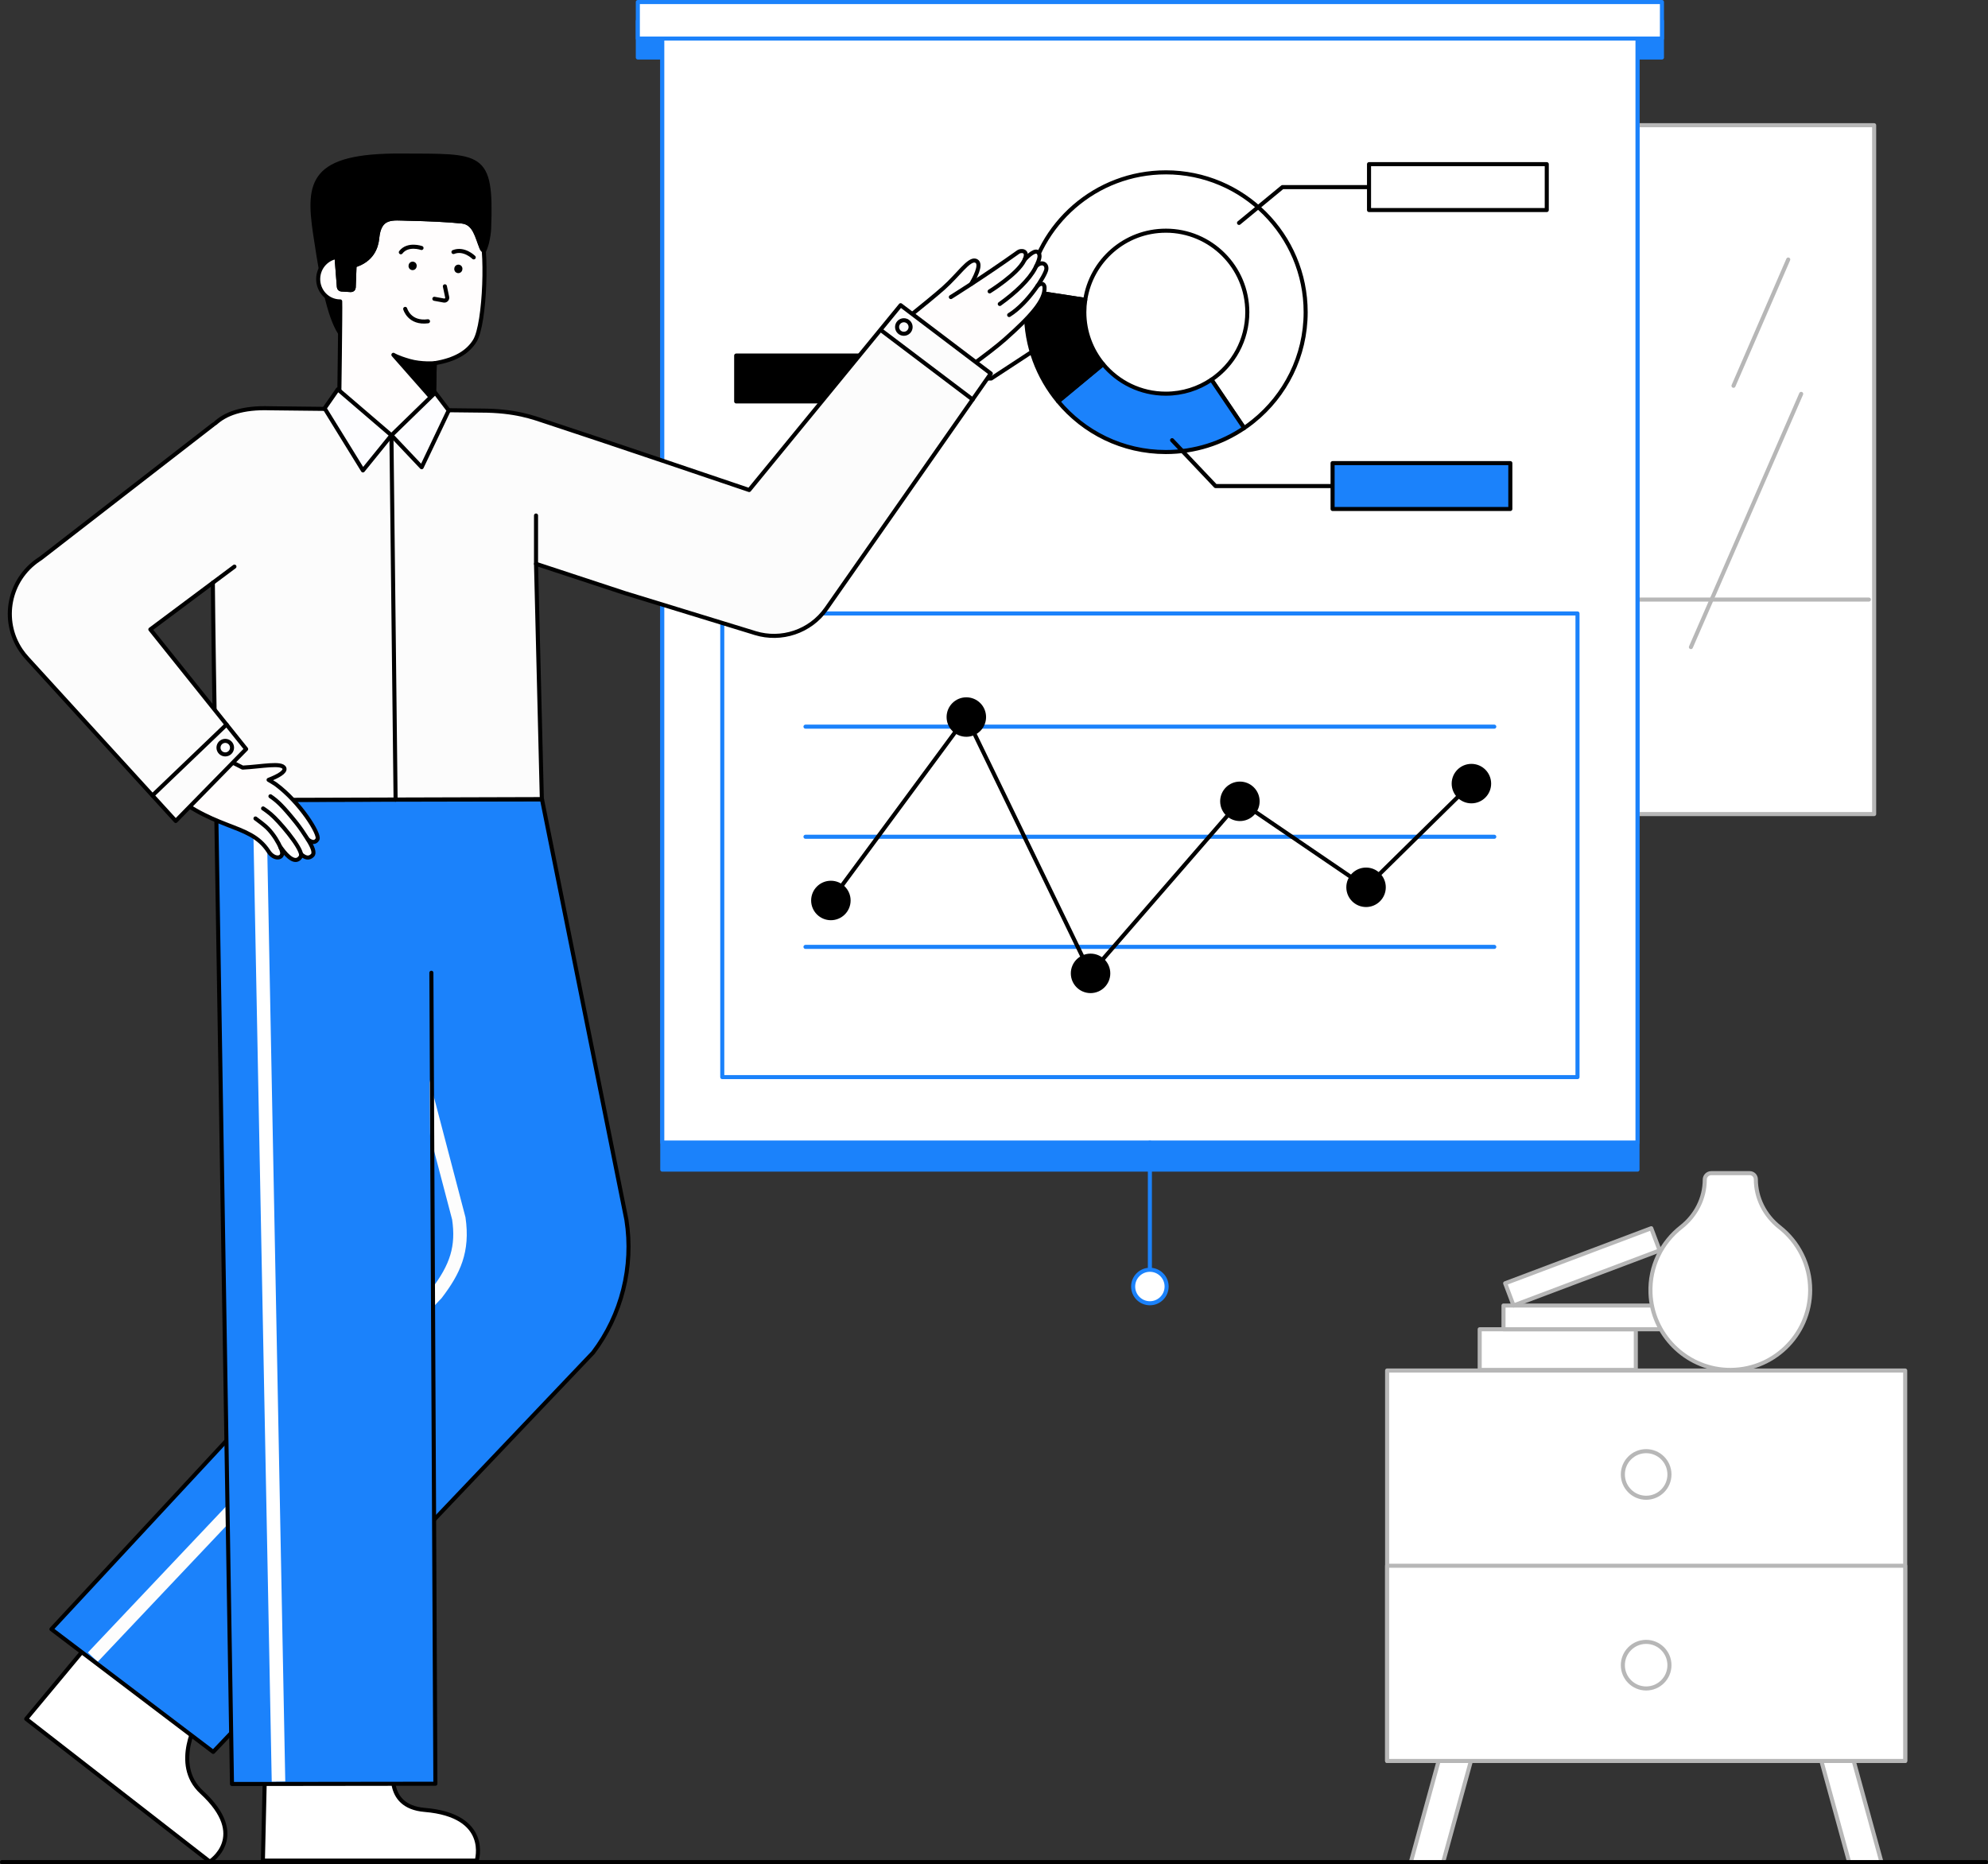 <svg id="Layer_2" data-name="Layer 2" xmlns="http://www.w3.org/2000/svg" viewBox="0 0 734.326 688.552" style="width: 100%; height: 100%;">
  <rect x="0" y="0" width="734.326" height="688.552" fill="#333333" stroke="none"/>
  <g id="Layer_1-2" data-name="Layer 1">
    <g>
      <g>
        <g>
          <polygon points="543.66 649.249 542.812 652.331 533.079 687.802 521.134 687.802 530.872 652.331 532.553 646.199 543.66 649.249" fill="#fff" stroke="#b7b7b7" stroke-linecap="round" stroke-linejoin="round" stroke-width="1.5"></polygon>
          <polygon points="694.975 687.802 683.03 687.802 673.296 652.331 672.449 649.249 683.555 646.199 685.237 652.331 694.975 687.802" fill="#fff" stroke="#b7b7b7" stroke-linecap="round" stroke-linejoin="round" stroke-width="1.5"></polygon>
        </g>
        <g>
          <rect x="512.373" y="506.223" width="191.363" height="144.22" transform="translate(1216.109 1156.666) rotate(-180)" fill="#fff" stroke="#b7b7b7" stroke-linecap="round" stroke-linejoin="round" stroke-width="1.5"></rect>
          <rect x="512.373" y="578.333" width="191.363" height="72.11" transform="translate(1216.109 1228.776) rotate(-180)" fill="#fff" stroke="#b7b7b7" stroke-linecap="round" stroke-linejoin="round" stroke-width="1.5"></rect>
          <circle cx="608.054" cy="544.618" r="8.606" fill="#fff" stroke="#b7b7b7" stroke-linecap="round" stroke-linejoin="round" stroke-width="1.5"></circle>
          <circle cx="608.054" cy="615.064" r="8.606" fill="#fff" stroke="#b7b7b7" stroke-linecap="round" stroke-linejoin="round" stroke-width="1.5"></circle>
          <g>
            <rect x="567.898" y="469.662" width="15.01" height="57.671" transform="translate(76.905 1073.901) rotate(-90)" fill="#fff" stroke="#b7b7b7" stroke-linecap="round" stroke-linejoin="round" stroke-width="1.5"></rect>
            <rect x="579.809" y="457.773" width="8.769" height="57.671" transform="translate(97.586 1070.802) rotate(-90)" fill="#fff" stroke="#b7b7b7" stroke-linecap="round" stroke-linejoin="round" stroke-width="1.5"></rect>
            <rect x="580.116" y="439.102" width="8.769" height="57.671" transform="translate(352.784 1179.917) rotate(-110.652)" fill="#fff" stroke="#b7b7b7" stroke-linecap="round" stroke-linejoin="round" stroke-width="1.5"></rect>
          </g>
          <path d="m648.576,435.585h0c0-1.248-1.011-2.259-2.259-2.259h-14.227c-1.319,0-2.388,1.069-2.388,2.388h0c0,6.894-3.303,13.297-8.732,17.545-7.173,5.612-11.683,14.47-11.315,24.367.567,15.219,12.866,27.639,28.078,28.345,16.934.786,30.91-12.711,30.91-29.472,0-9.42-4.417-17.805-11.291-23.205-5.465-4.293-8.777-10.759-8.777-17.709Z" fill="#fff" stroke="#b7b7b7" stroke-linecap="round" stroke-linejoin="round" stroke-width="1.5"></path>
        </g>
      </g>
      <g>
        <g>
          <rect x="486.532" y="46.247" width="205.738" height="254.444" transform="translate(1178.803 346.939) rotate(-180)" fill="#fff" stroke="#b7b7b7" stroke-linecap="round" stroke-linejoin="round" stroke-width="1.5"></rect>
          <line x1="589.401" y1="300.692" x2="589.401" y2="46.247" fill="#fff" stroke="#b7b7b7" stroke-linecap="round" stroke-linejoin="round" stroke-width="1.5"></line>
          <line x1="486.532" y1="221.465" x2="690.321" y2="221.465" fill="#fff" stroke="#b7b7b7" stroke-linecap="round" stroke-linejoin="round" stroke-width="1.5"></line>
        </g>
        <line x1="624.589" y1="239.014" x2="665.319" y2="145.491" fill="#fff" stroke="#b7b7b7" stroke-linecap="round" stroke-linejoin="round" stroke-width="1.5"></line>
        <line x1="640.32" y1="142.497" x2="660.538" y2="95.862" fill="#fff" stroke="#b7b7b7" stroke-linecap="round" stroke-linejoin="round" stroke-width="1.5"></line>
      </g>
      <line x1="733.576" y1="687.802" x2=".75" y2="687.802" fill="none" stroke="#000" stroke-linecap="round" stroke-linejoin="round" stroke-width="1.5"></line>
      <g>
        <rect id="a_12_a" x="244.63" y="22.146" width="360.229" height="409.874" transform="translate(849.49 454.166) rotate(-180)" fill="#1b82fb" stroke="#1b82fb" stroke-linecap="round" stroke-linejoin="round" stroke-width="1.5"></rect>
        <rect id="a_12_a-2" data-name="a_12_a" x="235.6" y="7.75" width="378.291" height="13.484" transform="translate(849.49 28.984) rotate(-180)" fill="#1b82fb" stroke="#1b82fb" stroke-linecap="round" stroke-linejoin="round" stroke-width="1.5"></rect>
        <rect id="a_12_a-3" data-name="a_12_a" x="244.63" y="12.146" width="360.229" height="409.874" transform="translate(849.49 434.166) rotate(-180)" fill="#fff" stroke="#1b82fb" stroke-linecap="round" stroke-linejoin="round" stroke-width="1.5"></rect>
        <rect id="a_12_a-4" data-name="a_12_a" x="235.6" y=".75" width="378.291" height="13.484" transform="translate(849.49 14.984) rotate(-180)" fill="#fff" stroke="#1b82fb" stroke-linecap="round" stroke-linejoin="round" stroke-width="1.5"></rect>
        <line id="a_12_st" x1="424.745" y1="422.02" x2="424.745" y2="475.198" fill="none" stroke="#1b82fb" stroke-linecap="round" stroke-linejoin="round" stroke-width="1.5"></line>
        <circle id="a_12_a-5" data-name="a_12_a" cx="424.745" cy="475.198" r="6.181" fill="#fff" stroke="#1b82fb" stroke-linecap="round" stroke-linejoin="round" stroke-width="1.5"></circle>
        <g>
          <rect x="266.793" y="226.593" width="315.903" height="171.257" fill="none" stroke="#1b82fb" stroke-linecap="round" stroke-linejoin="round" stroke-width="1.5"></rect>
          <g>
            <line x1="297.533" y1="268.404" x2="551.956" y2="268.404" fill="none" stroke="#1b82fb" stroke-linecap="round" stroke-linejoin="round" stroke-width="1.5"></line>
            <line x1="297.533" y1="349.748" x2="551.956" y2="349.748" fill="none" stroke="#1b82fb" stroke-linecap="round" stroke-linejoin="round" stroke-width="1.5"></line>
            <line x1="297.533" y1="309.076" x2="551.956" y2="309.076" fill="none" stroke="#1b82fb" stroke-linecap="round" stroke-linejoin="round" stroke-width="1.5"></line>
          </g>
          <g>
            <g>
              <circle cx="306.908" cy="332.609" r="6.54" stroke="#000" stroke-linecap="round" stroke-linejoin="round" stroke-width="1.5"></circle>
              <circle cx="356.942" cy="264.855" r="6.54" stroke="#000" stroke-linecap="round" stroke-linejoin="round" stroke-width="1.5"></circle>
              <circle cx="402.829" cy="359.533" r="6.54" stroke="#000" stroke-linecap="round" stroke-linejoin="round" stroke-width="1.5"></circle>
              <circle cx="457.992" cy="295.983" r="6.54" stroke="#000" stroke-linecap="round" stroke-linejoin="round" stroke-width="1.5"></circle>
              <circle cx="504.593" cy="327.74" r="6.54" stroke="#000" stroke-linecap="round" stroke-linejoin="round" stroke-width="1.5"></circle>
              <circle cx="543.508" cy="289.442" r="6.54" stroke="#000" stroke-linecap="round" stroke-linejoin="round" stroke-width="1.5"></circle>
            </g>
            <polyline points="306.908 332.609 356.942 264.855 402.829 359.533 457.992 295.983 504.593 327.74 543.508 289.442" fill="none" stroke="#000" stroke-linecap="round" stroke-linejoin="round" stroke-width="1.5"></polyline>
          </g>
        </g>
        <g>
          <g id="a_13_gr">
            <path id="a_13_gr_a" d="m430.627,63.661v.005l-.002-.003c-25.863,0-47.289,19.014-51.057,43.831l21.299,3.263c2.2-14.462,14.687-25.546,29.758-25.546l.002-.003h0c16.629,0,30.101,13.481,30.101,30.101,0,10.333-5.197,19.436-13.122,24.859h-.002c-.036.024-.073.055-.115.073l12.074,17.859h.006c1.179-.796,2.321-1.647,3.427-2.54v-.002c11.763-9.461,19.288-23.97,19.288-40.25,0-28.522-23.125-51.647-51.657-51.647Z" fill="#fff" stroke="#000" stroke-linecap="round" stroke-linejoin="round" stroke-width="1.5"></path>
            <path id="a_13_gr_bl" d="m459.563,158.1c-8.258,5.603-18.218,8.866-28.937,8.866-16,0-30.299-7.28-39.766-18.704l16.589-13.745c5.524,6.66,13.855,10.895,23.177,10.895,6.247,0,12.056-1.908,16.863-5.171l12.074,17.859Z" fill="#1b82fb" stroke="#000" stroke-linecap="round" stroke-linejoin="round" stroke-width="1.5"></path>
            <path id="a_13_gr_a-2" data-name="a_13_gr_a" d="m407.449,134.516l-16.589,13.745c-7.42-8.939-11.88-20.424-11.88-32.954,0-2.655.201-5.268.589-7.815l21.299,3.263c-.225,1.483-.34,3.002-.34,4.551,0,7.304,2.595,14.001,6.921,19.208Z" stroke="#000" stroke-linecap="round" stroke-linejoin="round" stroke-width="1.5"></path>
          </g>
          <polyline points="457.669 82.336 473.719 69.109 551.759 69.109" fill="none" stroke="#000" stroke-linecap="round" stroke-linejoin="round" stroke-width="1.5"></polyline>
          <rect x="505.688" y="60.638" width="65.655" height="16.942" transform="translate(1077.031 138.219) rotate(180)" fill="#fff" stroke="#000" stroke-linecap="round" stroke-linejoin="round" stroke-width="1.5"></rect>
          <polyline points="304.76 139.803 366.127 139.803 388.006 125.461" fill="none" stroke="#000" stroke-linecap="round" stroke-linejoin="round" stroke-width="1.5"></polyline>
          <rect x="271.932" y="131.332" width="65.655" height="16.942" stroke="#000" stroke-linecap="round" stroke-linejoin="round" stroke-width="1.5"></rect>
          <polyline points="432.949 162.591 448.999 179.533 508.446 179.533" fill="none" stroke="#000" stroke-linecap="round" stroke-linejoin="round" stroke-width="1.5"></polyline>
          <rect x="492.23" y="171.062" width="65.655" height="16.942" fill="#1b82fb" stroke="#000" stroke-linecap="round" stroke-linejoin="round" stroke-width="1.5"></rect>
        </g>
      </g>
      <g>
        <path id="l" d="m77.51,687.637l-67.829-52.73,21.709-26.079,41.91,26.076s-10.055,16.734,1.195,27.08c17.75,16.334,3.015,25.654,3.015,25.654Z" fill="#fff" stroke="#000" stroke-linecap="round" stroke-linejoin="round" stroke-width="1.5"></path>
        <path id="l-2" data-name="l" d="m219.14,499.515l-140.3,147.46-59.93-45.09,133.72-144.04-26.529-161.678,74.104-.9,31.205,155.438c2.67,17.17-1.8,34.95-12.27,48.81Z" fill="#1b82fb"></path>
        <g id="l-3" data-name="l">
          <path d="m36.1,613.821l-3.633-3.435,126.832-134.137c7.084-9.29,9.112-16.061,7.712-25.761l-13.227-50.346,4.836-1.271,13.317,50.753c1.885,12.803-1.95,20.882-8.747,29.766l-.169.198-126.922,134.233Z" fill="#fdfdfd"></path>
        </g>
        <path id="st" d="m152.605,457.856L18.997,601.766l59.757,45.322,140.312-147.476c10.552-13.913,15.042-31.785,12.318-49.034l-31.18-155.312" fill="none" stroke="#000" stroke-linecap="round" stroke-linejoin="round" stroke-width="1.5"></path>
        <path id="l-4" data-name="l" d="m97.888,653.342l-.779,33.913h78.98s5.238-16.694-19.232-18.733c-15.503-1.292-11.166-16.795-11.166-16.795" fill="#fff" stroke="#000" stroke-linecap="round" stroke-linejoin="round" stroke-width="1.5"></path>
        <polyline id="l-5" data-name="l" points="157.864 295.162 160.823 658.858 85.688 658.952 79.805 295.517" fill="#1b82fb"></polyline>
        <g id="l-6" data-name="l">
          <rect x="96.876" y="295.903" width="5" height="362.222" transform="translate(-9.199 2.009) rotate(-1.107)" fill="#fff"></rect>
        </g>
        <polyline id="st-2" data-name="st" points="159.344 359.311 160.823 658.858 85.688 658.952 79.805 295.517 200.205 295.267" fill="none" stroke="#000" stroke-linecap="round" stroke-linejoin="round" stroke-width="1.5"></polyline>
        <path id="h_6_h" d="m116.371,86.174c6.999,47.801,12.055,41.485,28.178,41.751,11.967.197,25.113-15.252,31.666-29.75,1.334-2.951,3.003-5.737,3.661-8.482.465-1.938.743-3.79.807-5.509,1.042-28.055-2.887-26.571-32.529-26.728-33.17-.175-34.548,9.828-31.782,28.718Z" stroke="#000" stroke-linecap="round" stroke-linejoin="round" stroke-width="1.5"></path>
        <path id="h_6_sk" d="m125.506,111.332c-4.483-.069-8.052-3.826-7.972-8.39.076-4.368,3.469-7.884,7.689-8.118,3.344-14.685,15.473-25.728,30.864-25.489,11.571.179,15.685,6.491,21.153,15.94,2.894,5,2.056,34.323-1.846,40.615-2.61,4.207-7.281,7.03-14.81,8.268l-.365,17.081s.986,16.491-16.937,15.624c-18.18-.879-17.999-16.849-17.999-16.849,0,0,.527-36.479.38-38.687-.052,0-.103.006-.155.006Z" fill="#fffdfd" stroke="#000" stroke-linecap="round" stroke-linejoin="round" stroke-width="1.5"></path>
        <path id="h_6_sh" d="m145.314,131.055l14.944,16.975.326-13.873s-4.881.441-9.379-.854-5.89-2.248-5.89-2.248Z" stroke="#000" stroke-linecap="round" stroke-linejoin="round" stroke-width="1.5"></path>
        <path id="h_6_h-2" data-name="h_6_h" d="m126.085,106.921c-.482-.029-.868-.409-.906-.891l-1.104-14.17-.633-24.527s51.064-5.814,51.986-1.58c.371,1.702,4.175,13.599,4.116,16.078-.051,2.118.328,5.584-.051,7.382-.229,1.087-.843,4.055-1.729,2.09-1.601-3.551-2.339-8.979-7.105-9.49-4.993-.536-12.769-.89-19.982-1.028-5.615-.107-10.547-1.241-11.347,7.193-.324,3.418-1.968,8.082-8.37,10.065l-.308,8.163c-.02.543-.483.962-1.025.929l-3.541-.215Z" stroke="#000" stroke-linecap="round" stroke-linejoin="round" stroke-width="1.5"></path>
        <path id="h_6_st" d="m124.314,94.927l.865,11.104c.038.481.424.861.906.891l3.541.215c.542.033,1.005-.387,1.025-.929l.308-8.163c6.402-1.983,8.045-6.648,8.37-10.065.801-8.434,5.732-7.3,11.347-7.193,7.213.138,14.99.492,19.982,1.028,4.765.512,5.834,5.809,7.105,9.49.117.338.312,1.078.798,1.186" fill="none" stroke="#000" stroke-linecap="round" stroke-linejoin="round" stroke-width="1.5"></path>
        <g id="e_1_eye">
          <path d="m153.907,98.278l.014-.141c.008-.207-.035-.399-.129-.578-.06-.186-.164-.347-.31-.483-.136-.146-.297-.25-.483-.31-.179-.094-.371-.137-.578-.129l-.399.054c-.254.071-.475.2-.662.386l-.235.304c-.136.234-.204.486-.205.757l-.014.141c-.008.207.035.399.129.578.06.186.164.347.31.483.136.146.297.25.483.31.179.094.371.137.578.129l.399-.054c.254-.071.475-.2.662-.386l.235-.304c.136-.234.204-.486.205-.757h0Z"></path>
        </g>
        <g id="e_1_eye-2" data-name="e_1_eye">
          <path d="m170.796,99.389l.014-.141c.008-.207-.035-.399-.129-.578-.06-.186-.164-.347-.31-.483-.136-.146-.297-.25-.483-.31-.179-.094-.371-.137-.578-.129l-.399.054c-.254.071-.475.2-.662.386l-.235.304c-.136.234-.204.486-.205.757l-.014.141c-.008.207.035.399.129.578.06.186.164.347.31.483.136.146.297.25.483.31.179.094.371.137.578.129l.399-.054c.254-.071.475-.2.662-.386l.235-.304c.136-.234.204-.486.205-.757h0Z"></path>
        </g>
        <path id="e_1_st" d="m164.331,105.753l.844,3.993c.156.737-.484,1.399-1.222,1.263l-3.507-.644" fill="none" stroke="#000" stroke-linecap="round" stroke-linejoin="round" stroke-width="1.5"></path>
        <path id="e_1_st-2" data-name="e_1_st" d="m155.7,91.602s-5.042-1.777-7.637,1.581" fill="none" stroke="#000" stroke-linecap="round" stroke-linejoin="round" stroke-width="1.5"></path>
        <path id="e_1_st-3" data-name="e_1_st" d="m149.673,114.095s1.512,5.494,8.416,4.575" fill="none" stroke="#000" stroke-linecap="round" stroke-linejoin="round" stroke-width="1.5"></path>
        <path id="e_1_st-4" data-name="e_1_st" d="m174.986,95.071s-3.553-3.548-7.484-1.98" fill="none" stroke="#000" stroke-linecap="round" stroke-linejoin="round" stroke-width="1.5"></path>
        <g id="ha">
          <path id="sk" d="m382.764,98.302c.653-1.328,1.441-3.182,1.171-4.193-.642-2.397-3.053-.807-5.459,1.797l-.04.071c1.665-3.672-1.443-3.518-2.261-2.935-6.692,4.767-13.051,9.013-17.677,12.03l-.124-.006.377-.23c2.437-4.125,3.774-7.955,1.521-8.567-2.448-.665-6.3,5.262-11.718,10.093-5.485,4.891-22.799,18.582-22.799,18.582l25.19,15.724s14.428-10.165,20.149-15.237c9.866-8.748,15.009-14.557,14.732-19.336-.044-.748-.68-2.131-2.563-.553l-.016.018c1.878-2.759,3.084-5.121,3.236-6.017.338-1.996-1.603-3.247-3.719-1.24Z" fill="#fffdfd"></path>
          <path id="st-3" data-name="st" d="m350.946,140.668s14.428-10.165,20.149-15.237c9.866-8.748,15.01-14.557,14.732-19.336-.043-.748-.68-2.131-2.563-.553" fill="none" stroke="#000" stroke-linecap="round" stroke-linejoin="round" stroke-width="1.5"></path>
          <path id="st-4" data-name="st" d="m325.757,124.943s17.313-13.69,22.799-18.582c5.418-4.831,9.27-10.758,11.718-10.093,2.252.612.915,4.442-1.521,8.567" fill="none" stroke="#000" stroke-linecap="round" stroke-linejoin="round" stroke-width="1.5"></path>
          <path id="st-5" data-name="st" d="m372.763,116.36c7.187-4.469,13.363-14.707,13.72-16.819.338-1.997-1.605-3.249-3.722-1.237" fill="none" stroke="#000" stroke-linecap="round" stroke-linejoin="round" stroke-width="1.5"></path>
          <path id="st-6" data-name="st" d="m369.299,112.278c5.917-4.222,10.918-9.052,13.069-13.189.652-1.253,1.897-3.749,1.568-4.98-.642-2.397-3.053-.807-5.459,1.797" fill="none" stroke="#000" stroke-linecap="round" stroke-linejoin="round" stroke-width="1.5"></path>
          <path id="st-7" data-name="st" d="m351.226,109.725s11.845-7.349,24.949-16.683c.839-.597,4.1-.756,2.139,3.211-2.479,5.015-12.767,11.379-12.767,11.379" fill="none" stroke="#000" stroke-linecap="round" stroke-linejoin="round" stroke-width="1.5"></path>
        </g>
        <path id="b" d="m78.595,192.127c-.46,10.16,1.21,103.39,1.21,103.39l120.34-.35-2.15-86.9,32.68,10.76,47.41,14.54.92.29c9.53,2.9,20.24-.46,26.26-9.07l60.72-86.82-33.31-25.24-55.94,68.27s-55.19-18.73-75.02-25.2c-4.68-1.53-11.26-4.14-24.12-4.14l-17.37-.19-15.64,9.318-19.24-9.698-25.59-.28c-40.68-1.42-21.13,40.61-21.16,41.32Z" fill="#fcfcfc" stroke="#000" stroke-linecap="round" stroke-linejoin="round" stroke-width="1.5"></path>
        <g id="ha-2" data-name="ha">
          <path id="sk-2" data-name="sk" d="m80.822,279.454l5.883,2.591,2.917,1.484c6.945-.353,14.609-2.016,15.424.243.485,1.344-2.363,2.941-5.831,4.287,0,0,2.125,1.244,2.583,1.582,9.146,6.745,16.39,18.519,15.491,20.298-.425.841-1.252,1.416-2.536.795-.332-.16-.669-.372-1.006-.607,1.682,2.673,2.634,4.882,1.634,5.864-1.323,1.3-2.733.822-4.179-.489.06.358.038.651-.086.857-1.832,3.039-4.898.151-7.122-2.931-.108-.15-.264-.344-.441-.556.373.827.603,1.5.662,1.894.361,2.432-2.975,2.882-5.025-.29-7.267-11.246-20.94-6.886-40.582-25.45l22.215-9.573Z" fill="#fffdfd" stroke="#000" stroke-linecap="round" stroke-linejoin="round" stroke-width="1.5"></path>
          <path id="st-8" data-name="st" d="m113.628,309.937c-1.241-1.948-2.729-4.222-4.37-6.258-4.856-6.026-6.912-7.903-9.361-9.564" fill="#feffff" stroke="#000" stroke-linecap="round" stroke-linejoin="round" stroke-width="1.5"></path>
          <path id="st-9" data-name="st" d="m97.185,298.612s.989.582,2.781,2.065c3.055,2.528,11.11,12.023,11.268,15.082" fill="#feffff" stroke="#000" stroke-linecap="round" stroke-linejoin="round" stroke-width="1.5"></path>
          <path id="st-10" data-name="st" d="m94.366,302.321s3.17,2.267,4.598,3.735c2.223,2.285,3.921,5.237,4.735,7.149" fill="#feffff" stroke="#000" stroke-linecap="round" stroke-linejoin="round" stroke-width="1.5"></path>
        </g>
        <path id="b-2" data-name="b" d="m64.909,303.243l-54.598-59.696c-.84-.908-1.715-1.99-2.426-3.049-7.42-11.052-4.475-26.025,6.576-33.445l.794-.533,60.924-47.439c11.432-7.675,26.016-4.09,33.69,7.342,7.675,11.432,4.629,22.835-6.802,30.51l-47.363,35.883,35.175,43.722-25.97,26.706Z" fill="#fcfcfc"></path>
        <path id="st-11" data-name="st" d="m78.724,215.169l-23.185,17.318,35.38,44.194-26.011,26.562-54.762-60.024c-.84-.908-1.715-1.99-2.426-3.049-7.42-11.052-4.475-26.025,6.576-33.445l.794-.533,63.684-49.346" fill="none" stroke="#000" stroke-linecap="round" stroke-linejoin="round" stroke-width="1.5"></path>
        <line id="st-12" data-name="st" x1="197.998" y1="208.265" x2="197.998" y2="190.415" fill="#fcfcfc" stroke="#000" stroke-linecap="round" stroke-linejoin="round" stroke-width="1.5"></line>
        <line id="st-13" data-name="st" x1="86.595" y1="209.29" x2="78.724" y2="215.169" fill="none" stroke="#000" stroke-linecap="round" stroke-linejoin="round" stroke-width="1.5"></line>
        <line id="st-14" data-name="st" x1="144.585" y1="160.785" x2="146.124" y2="295.381" fill="#fff" stroke="#000" stroke-linecap="round" stroke-linejoin="round" stroke-width="1.5"></line>
        <polygon id="b-3" data-name="b" points="124.784 143.798 119.903 150.821 134.059 173.757 144.585 160.785 124.784 143.798" fill="#fdfdff" stroke="#000" stroke-linecap="round" stroke-linejoin="round" stroke-width="1.5"></polygon>
        <polygon id="b-4" data-name="b" points="144.585 160.785 155.758 172.579 165.741 151.605 160.767 145.048 144.585 160.785" fill="#fdfdff" stroke="#000" stroke-linecap="round" stroke-linejoin="round" stroke-width="1.5"></polygon>
        <line id="st-15" data-name="st" x1="83.679" y1="267.623" x2="56.314" y2="293.822" fill="none" stroke="#000" stroke-linecap="round" stroke-linejoin="round" stroke-width="1.5"></line>
        <circle id="b-5" data-name="b" cx="83.207" cy="276.156" r="2.5" fill="#fdfdff" stroke="#000" stroke-linecap="round" stroke-linejoin="round" stroke-width="1.5"></circle>
        <line id="st-16" data-name="st" x1="325.321" y1="121.888" x2="359.274" y2="147.562" fill="none" stroke="#000" stroke-linecap="round" stroke-linejoin="round" stroke-width="1.5"></line>
        <circle id="b-6" data-name="b" cx="333.862" cy="120.787" r="2.5" fill="#fdfdff" stroke="#000" stroke-linecap="round" stroke-linejoin="round" stroke-width="1.5"></circle>
      </g>
    </g>
  </g>
</svg>